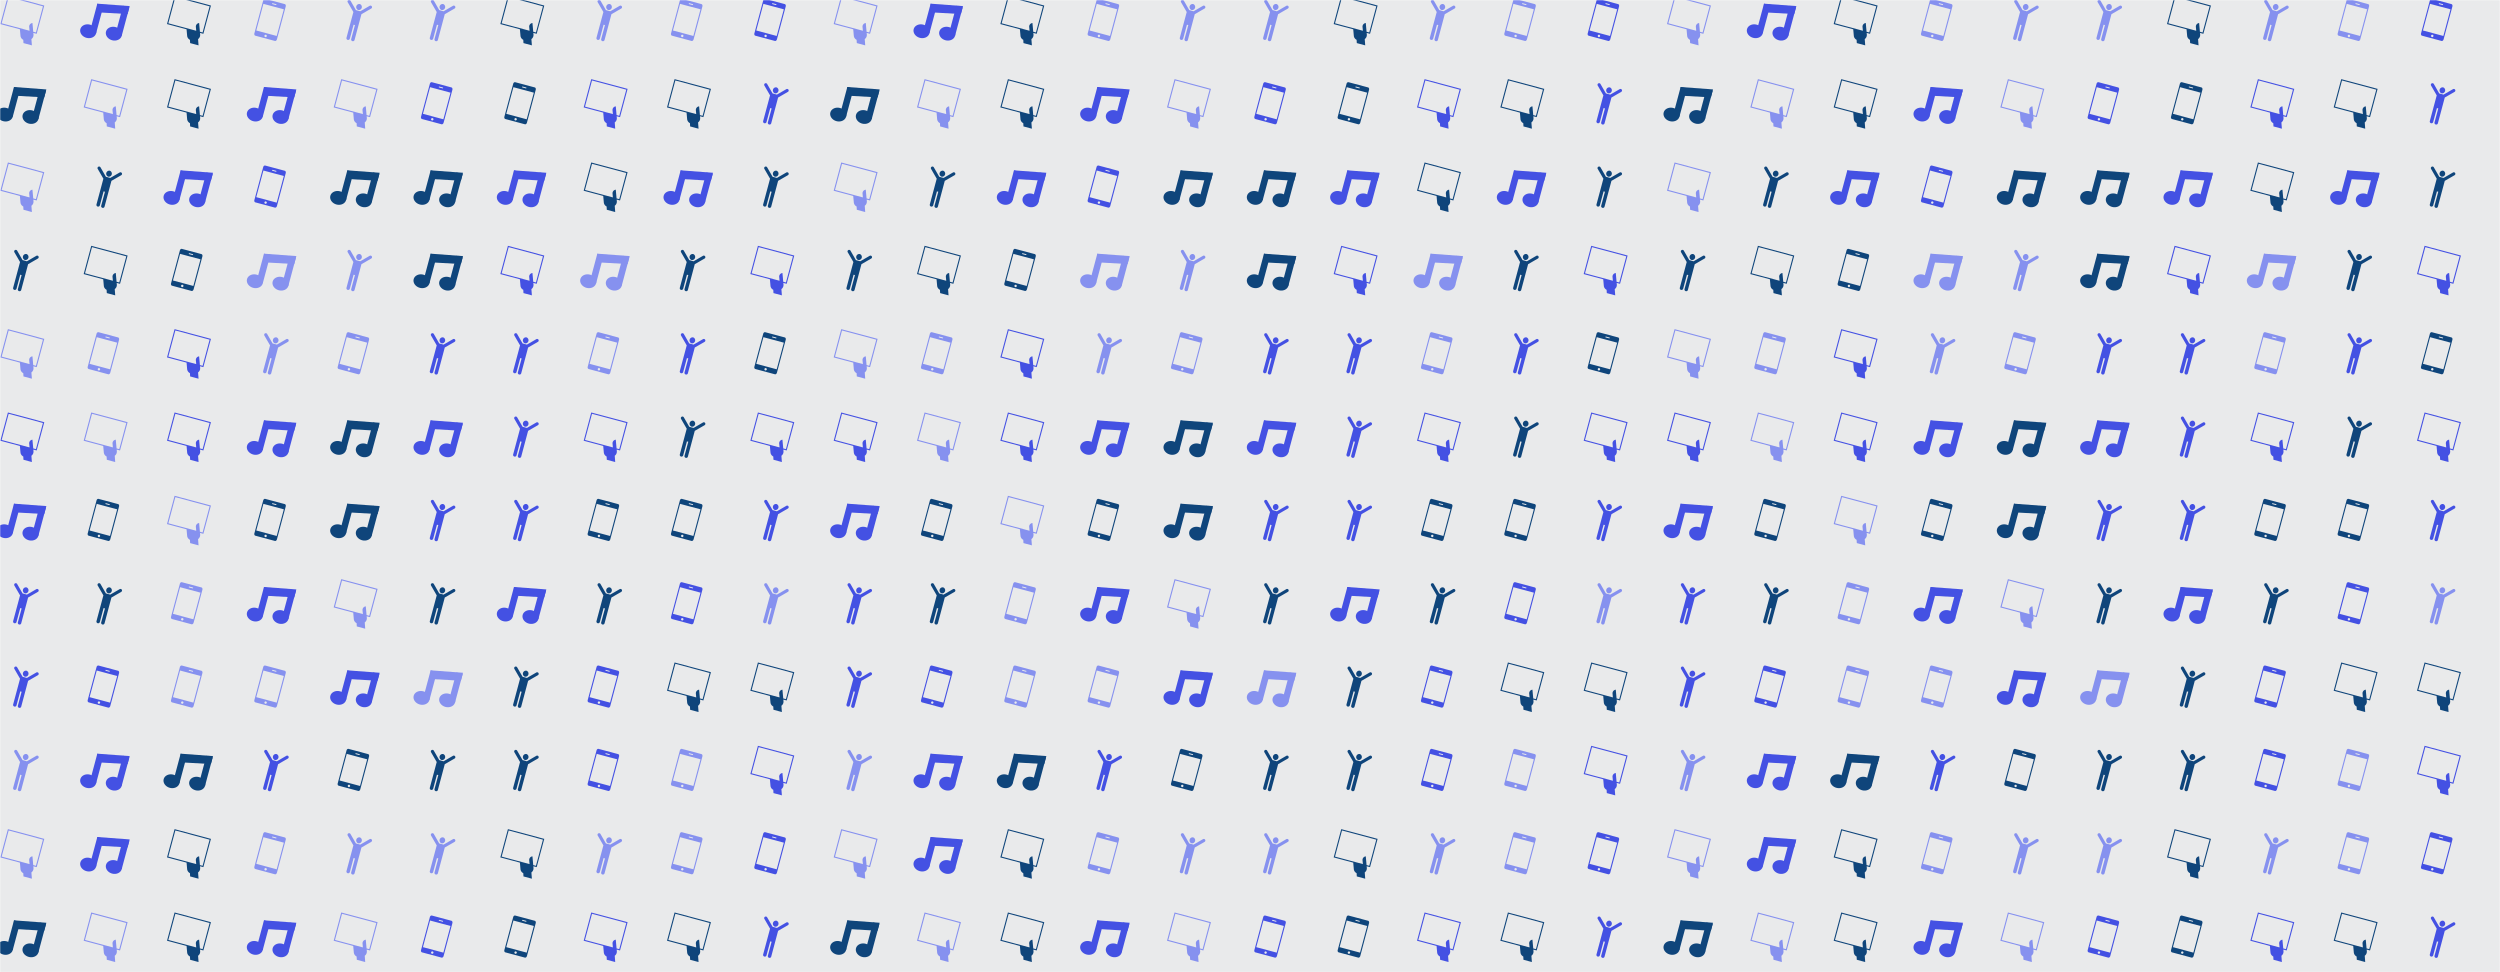 <svg xmlns="http://www.w3.org/2000/svg" version="1.1" xmlns:xlink="http://www.w3.org/1999/xlink" xmlns:svgjs="http://svgjs.com/svgjs" width="1440" height="560" preserveAspectRatio="none" viewBox="0 0 1440 560"><g mask="url(&quot;#SvgjsMask1547&quot;)" fill="none"><rect width="1440" height="560" x="0" y="0" fill="rgba(233, 234, 235, 1)"></rect><use xlink:href="#SvgjsG1552" transform="translate(0, 0)" fill="rgba(68, 81, 227, 1)"></use><use xlink:href="#SvgjsG1552" transform="translate(0, 480)" fill="#0f457b"></use><use xlink:href="#SvgjsG1552" transform="translate(480, 0)" fill="rgba(134, 145, 239, 1)"></use><use xlink:href="#SvgjsG1552" transform="translate(480, 480)" fill="#0f457b"></use><use xlink:href="#SvgjsG1552" transform="translate(960, 0)" fill="rgba(134, 145, 239, 1)"></use><use xlink:href="#SvgjsG1552" transform="translate(960, 480)" fill="#0f457b"></use></g><defs><mask id="SvgjsMask1547"><rect width="1440" height="560" fill="#ffffff"></rect></mask><g id="SvgjsG1549"><path d="M5.37 1.41l2.41 0.65-2.88 10.74-2.41-0.64zM15.25 2.22L17.66 2.86l-2.92 10.88-2.4-0.65z"></path><path d="M5.2 4.72l0.17-3.31L17.8 2.34l-0.82 3.06z"></path><path d="M-1.14 11.19a3.12 2.61 15 1 0 6.04 1.61 3.12 2.61 15 1 0-6.04-1.61"></path><path d="M8.71 12.12a3.12 2.61 15 1 0 6.03 1.62 3.12 2.61 15 1 0-6.03-1.62"></path></g><g id="SvgjsG1550"><path d="M9.56 3.84a1.19 1.19 0 0 0 0.61-2.29 1.19 1.19 0 0 0-0.61 2.29"></path><path d="M10.34 4.33l-1.67-0.45L6.59 0.26A0.6 0.6 0 0 0 5.77 0.02a0.6 0.6 0 0 0-0.25 0.83l2.18 3.77-2.65 9.88a0.66 0.66 0 0 0 1.29 0.35L7.78 9.49l0.52 0.14-1.44 5.36c-0.1 0.36 0.12 0.72 0.48 0.82 0.36 0.1 0.72-0.12 0.81-0.48L10.79 5.45 14.57 3.27a0.6 0.6 0 0 0 0.2-0.83 0.6 0.6 0 0 0-0.83-0.2L10.35 4.32z"></path></g><g id="SvgjsG1551"><path d="M10.25 13.81L2.41 11.71 5.15 1.48l7.84 2.1-2.74 10.23z m-4.32 0.44a0.46 0.46 0 1 1 0.24-0.88 0.46 0.46 0 0 1-0.24 0.88zM8.7 1.24l1.34 0.36c0.19 0.05 0.1 0.39-0.09 0.34l-1.35-0.36c-0.19-0.05-0.1-0.4 0.09-0.34zM13.34 1.57L5.85-0.43C5.53-0.52 5.18-0.25 5.07 0.17L1.68 12.81c-0.11 0.41 0.06 0.82 0.38 0.9l7.49 2.01c0.32 0.09 0.67-0.18 0.79-0.6L13.72 2.48c0.11-0.42-0.06-0.83-0.38-0.91z" fill-rule="evenodd"></path></g><g id="SvgjsG1548"><path d="M12.06 15.01c0.53-0.38 0.86-1.03 0.8-1.73l-0.06-0.64 1.29 0.34L17 2.13 3.04-1.61l-2.91 10.85 7.51 2.01 0.22 2.47a1.92 1.92 0 0 0 1.08 1.57l0.07 1.26 3.23 0.87-0.18-2.41z m0.4-6.17c-0.75 0.07-1.31 0.73-1.25 1.49l0.14 1.48L0.64 8.94 3.33-1.1l13.16 3.53-2.69 10.04-1.04-0.28-0.3-3.35z" fill-rule="evenodd"></path></g><g id="SvgjsG1552"><use xlink:href="#SvgjsG1548" transform="translate(0, 0) scale(1.5)" fill="rgba(134, 145, 239, 1)"></use><use xlink:href="#SvgjsG1549" transform="translate(0, 48) scale(1.5)" fill="#0f457b"></use><use xlink:href="#SvgjsG1548" transform="translate(0, 96) scale(1.5)" fill="rgba(134, 145, 239, 1)"></use><use xlink:href="#SvgjsG1550" transform="translate(0, 144) scale(1.5)" fill="#0f457b"></use><use xlink:href="#SvgjsG1548" transform="translate(0, 192) scale(1.5)" fill="rgba(134, 145, 239, 1)"></use><use xlink:href="#SvgjsG1548" transform="translate(0, 240) scale(1.5)" fill="rgba(68, 81, 227, 1)"></use><use xlink:href="#SvgjsG1549" transform="translate(0, 288) scale(1.5)" fill="rgba(68, 81, 227, 1)"></use><use xlink:href="#SvgjsG1550" transform="translate(0, 336) scale(1.5)" fill="rgba(68, 81, 227, 1)"></use><use xlink:href="#SvgjsG1550" transform="translate(0, 384) scale(1.5)" fill="rgba(68, 81, 227, 1)"></use><use xlink:href="#SvgjsG1550" transform="translate(0, 432) scale(1.5)" fill="rgba(134, 145, 239, 1)"></use><use xlink:href="#SvgjsG1549" transform="translate(48, 0) scale(1.5)" fill="rgba(68, 81, 227, 1)"></use><use xlink:href="#SvgjsG1548" transform="translate(48, 48) scale(1.5)" fill="rgba(134, 145, 239, 1)"></use><use xlink:href="#SvgjsG1550" transform="translate(48, 96) scale(1.5)" fill="#0f457b"></use><use xlink:href="#SvgjsG1548" transform="translate(48, 144) scale(1.5)" fill="#0f457b"></use><use xlink:href="#SvgjsG1551" transform="translate(48, 192) scale(1.5)" fill="rgba(134, 145, 239, 1)"></use><use xlink:href="#SvgjsG1548" transform="translate(48, 240) scale(1.5)" fill="rgba(134, 145, 239, 1)"></use><use xlink:href="#SvgjsG1551" transform="translate(48, 288) scale(1.5)" fill="#0f457b"></use><use xlink:href="#SvgjsG1550" transform="translate(48, 336) scale(1.5)" fill="#0f457b"></use><use xlink:href="#SvgjsG1551" transform="translate(48, 384) scale(1.5)" fill="rgba(68, 81, 227, 1)"></use><use xlink:href="#SvgjsG1549" transform="translate(48, 432) scale(1.5)" fill="rgba(68, 81, 227, 1)"></use><use xlink:href="#SvgjsG1548" transform="translate(96, 0) scale(1.5)" fill="#0f457b"></use><use xlink:href="#SvgjsG1548" transform="translate(96, 48) scale(1.5)" fill="#0f457b"></use><use xlink:href="#SvgjsG1549" transform="translate(96, 96) scale(1.5)" fill="rgba(68, 81, 227, 1)"></use><use xlink:href="#SvgjsG1551" transform="translate(96, 144) scale(1.5)" fill="#0f457b"></use><use xlink:href="#SvgjsG1548" transform="translate(96, 192) scale(1.5)" fill="rgba(68, 81, 227, 1)"></use><use xlink:href="#SvgjsG1548" transform="translate(96, 240) scale(1.5)" fill="rgba(68, 81, 227, 1)"></use><use xlink:href="#SvgjsG1548" transform="translate(96, 288) scale(1.5)" fill="rgba(134, 145, 239, 1)"></use><use xlink:href="#SvgjsG1551" transform="translate(96, 336) scale(1.5)" fill="rgba(134, 145, 239, 1)"></use><use xlink:href="#SvgjsG1551" transform="translate(96, 384) scale(1.5)" fill="rgba(134, 145, 239, 1)"></use><use xlink:href="#SvgjsG1549" transform="translate(96, 432) scale(1.5)" fill="#0f457b"></use><use xlink:href="#SvgjsG1551" transform="translate(144, 0) scale(1.5)" fill="rgba(134, 145, 239, 1)"></use><use xlink:href="#SvgjsG1549" transform="translate(144, 48) scale(1.5)" fill="rgba(68, 81, 227, 1)"></use><use xlink:href="#SvgjsG1551" transform="translate(144, 96) scale(1.5)" fill="rgba(68, 81, 227, 1)"></use><use xlink:href="#SvgjsG1549" transform="translate(144, 144) scale(1.5)" fill="rgba(134, 145, 239, 1)"></use><use xlink:href="#SvgjsG1550" transform="translate(144, 192) scale(1.5)" fill="rgba(134, 145, 239, 1)"></use><use xlink:href="#SvgjsG1549" transform="translate(144, 240) scale(1.5)" fill="rgba(68, 81, 227, 1)"></use><use xlink:href="#SvgjsG1551" transform="translate(144, 288) scale(1.5)" fill="#0f457b"></use><use xlink:href="#SvgjsG1549" transform="translate(144, 336) scale(1.5)" fill="rgba(68, 81, 227, 1)"></use><use xlink:href="#SvgjsG1551" transform="translate(144, 384) scale(1.5)" fill="rgba(134, 145, 239, 1)"></use><use xlink:href="#SvgjsG1550" transform="translate(144, 432) scale(1.5)" fill="rgba(68, 81, 227, 1)"></use><use xlink:href="#SvgjsG1550" transform="translate(192, 0) scale(1.5)" fill="rgba(134, 145, 239, 1)"></use><use xlink:href="#SvgjsG1548" transform="translate(192, 48) scale(1.5)" fill="rgba(134, 145, 239, 1)"></use><use xlink:href="#SvgjsG1549" transform="translate(192, 96) scale(1.5)" fill="#0f457b"></use><use xlink:href="#SvgjsG1550" transform="translate(192, 144) scale(1.5)" fill="rgba(134, 145, 239, 1)"></use><use xlink:href="#SvgjsG1551" transform="translate(192, 192) scale(1.5)" fill="rgba(134, 145, 239, 1)"></use><use xlink:href="#SvgjsG1549" transform="translate(192, 240) scale(1.5)" fill="#0f457b"></use><use xlink:href="#SvgjsG1549" transform="translate(192, 288) scale(1.5)" fill="#0f457b"></use><use xlink:href="#SvgjsG1548" transform="translate(192, 336) scale(1.5)" fill="rgba(134, 145, 239, 1)"></use><use xlink:href="#SvgjsG1549" transform="translate(192, 384) scale(1.5)" fill="rgba(68, 81, 227, 1)"></use><use xlink:href="#SvgjsG1551" transform="translate(192, 432) scale(1.5)" fill="#0f457b"></use><use xlink:href="#SvgjsG1550" transform="translate(240, 0) scale(1.5)" fill="rgba(134, 145, 239, 1)"></use><use xlink:href="#SvgjsG1551" transform="translate(240, 48) scale(1.5)" fill="rgba(68, 81, 227, 1)"></use><use xlink:href="#SvgjsG1549" transform="translate(240, 96) scale(1.5)" fill="#0f457b"></use><use xlink:href="#SvgjsG1549" transform="translate(240, 144) scale(1.5)" fill="#0f457b"></use><use xlink:href="#SvgjsG1550" transform="translate(240, 192) scale(1.5)" fill="rgba(68, 81, 227, 1)"></use><use xlink:href="#SvgjsG1549" transform="translate(240, 240) scale(1.5)" fill="rgba(68, 81, 227, 1)"></use><use xlink:href="#SvgjsG1550" transform="translate(240, 288) scale(1.5)" fill="rgba(68, 81, 227, 1)"></use><use xlink:href="#SvgjsG1550" transform="translate(240, 336) scale(1.5)" fill="#0f457b"></use><use xlink:href="#SvgjsG1549" transform="translate(240, 384) scale(1.5)" fill="rgba(134, 145, 239, 1)"></use><use xlink:href="#SvgjsG1550" transform="translate(240, 432) scale(1.5)" fill="#0f457b"></use><use xlink:href="#SvgjsG1548" transform="translate(288, 0) scale(1.5)" fill="#0f457b"></use><use xlink:href="#SvgjsG1551" transform="translate(288, 48) scale(1.5)" fill="#0f457b"></use><use xlink:href="#SvgjsG1549" transform="translate(288, 96) scale(1.5)" fill="rgba(68, 81, 227, 1)"></use><use xlink:href="#SvgjsG1548" transform="translate(288, 144) scale(1.5)" fill="rgba(68, 81, 227, 1)"></use><use xlink:href="#SvgjsG1550" transform="translate(288, 192) scale(1.5)" fill="rgba(68, 81, 227, 1)"></use><use xlink:href="#SvgjsG1550" transform="translate(288, 240) scale(1.5)" fill="rgba(68, 81, 227, 1)"></use><use xlink:href="#SvgjsG1550" transform="translate(288, 288) scale(1.5)" fill="rgba(68, 81, 227, 1)"></use><use xlink:href="#SvgjsG1549" transform="translate(288, 336) scale(1.5)" fill="rgba(68, 81, 227, 1)"></use><use xlink:href="#SvgjsG1550" transform="translate(288, 384) scale(1.5)" fill="#0f457b"></use><use xlink:href="#SvgjsG1550" transform="translate(288, 432) scale(1.5)" fill="#0f457b"></use><use xlink:href="#SvgjsG1550" transform="translate(336, 0) scale(1.5)" fill="rgba(134, 145, 239, 1)"></use><use xlink:href="#SvgjsG1548" transform="translate(336, 48) scale(1.5)" fill="rgba(68, 81, 227, 1)"></use><use xlink:href="#SvgjsG1548" transform="translate(336, 96) scale(1.5)" fill="#0f457b"></use><use xlink:href="#SvgjsG1549" transform="translate(336, 144) scale(1.5)" fill="rgba(134, 145, 239, 1)"></use><use xlink:href="#SvgjsG1551" transform="translate(336, 192) scale(1.5)" fill="rgba(134, 145, 239, 1)"></use><use xlink:href="#SvgjsG1548" transform="translate(336, 240) scale(1.5)" fill="rgba(68, 81, 227, 1)"></use><use xlink:href="#SvgjsG1551" transform="translate(336, 288) scale(1.5)" fill="#0f457b"></use><use xlink:href="#SvgjsG1550" transform="translate(336, 336) scale(1.5)" fill="#0f457b"></use><use xlink:href="#SvgjsG1551" transform="translate(336, 384) scale(1.5)" fill="rgba(68, 81, 227, 1)"></use><use xlink:href="#SvgjsG1551" transform="translate(336, 432) scale(1.5)" fill="rgba(68, 81, 227, 1)"></use><use xlink:href="#SvgjsG1551" transform="translate(384, 0) scale(1.5)" fill="rgba(134, 145, 239, 1)"></use><use xlink:href="#SvgjsG1548" transform="translate(384, 48) scale(1.5)" fill="#0f457b"></use><use xlink:href="#SvgjsG1549" transform="translate(384, 96) scale(1.5)" fill="rgba(68, 81, 227, 1)"></use><use xlink:href="#SvgjsG1550" transform="translate(384, 144) scale(1.5)" fill="#0f457b"></use><use xlink:href="#SvgjsG1550" transform="translate(384, 192) scale(1.5)" fill="rgba(68, 81, 227, 1)"></use><use xlink:href="#SvgjsG1550" transform="translate(384, 240) scale(1.5)" fill="#0f457b"></use><use xlink:href="#SvgjsG1551" transform="translate(384, 288) scale(1.5)" fill="#0f457b"></use><use xlink:href="#SvgjsG1551" transform="translate(384, 336) scale(1.5)" fill="rgba(68, 81, 227, 1)"></use><use xlink:href="#SvgjsG1548" transform="translate(384, 384) scale(1.5)" fill="#0f457b"></use><use xlink:href="#SvgjsG1551" transform="translate(384, 432) scale(1.5)" fill="rgba(134, 145, 239, 1)"></use><use xlink:href="#SvgjsG1551" transform="translate(432, 0) scale(1.5)" fill="rgba(68, 81, 227, 1)"></use><use xlink:href="#SvgjsG1550" transform="translate(432, 48) scale(1.5)" fill="rgba(68, 81, 227, 1)"></use><use xlink:href="#SvgjsG1550" transform="translate(432, 96) scale(1.5)" fill="#0f457b"></use><use xlink:href="#SvgjsG1548" transform="translate(432, 144) scale(1.5)" fill="rgba(68, 81, 227, 1)"></use><use xlink:href="#SvgjsG1551" transform="translate(432, 192) scale(1.5)" fill="#0f457b"></use><use xlink:href="#SvgjsG1548" transform="translate(432, 240) scale(1.5)" fill="rgba(68, 81, 227, 1)"></use><use xlink:href="#SvgjsG1550" transform="translate(432, 288) scale(1.5)" fill="rgba(68, 81, 227, 1)"></use><use xlink:href="#SvgjsG1550" transform="translate(432, 336) scale(1.5)" fill="rgba(134, 145, 239, 1)"></use><use xlink:href="#SvgjsG1548" transform="translate(432, 384) scale(1.5)" fill="#0f457b"></use><use xlink:href="#SvgjsG1548" transform="translate(432, 432) scale(1.5)" fill="rgba(68, 81, 227, 1)"></use></g></defs></svg>